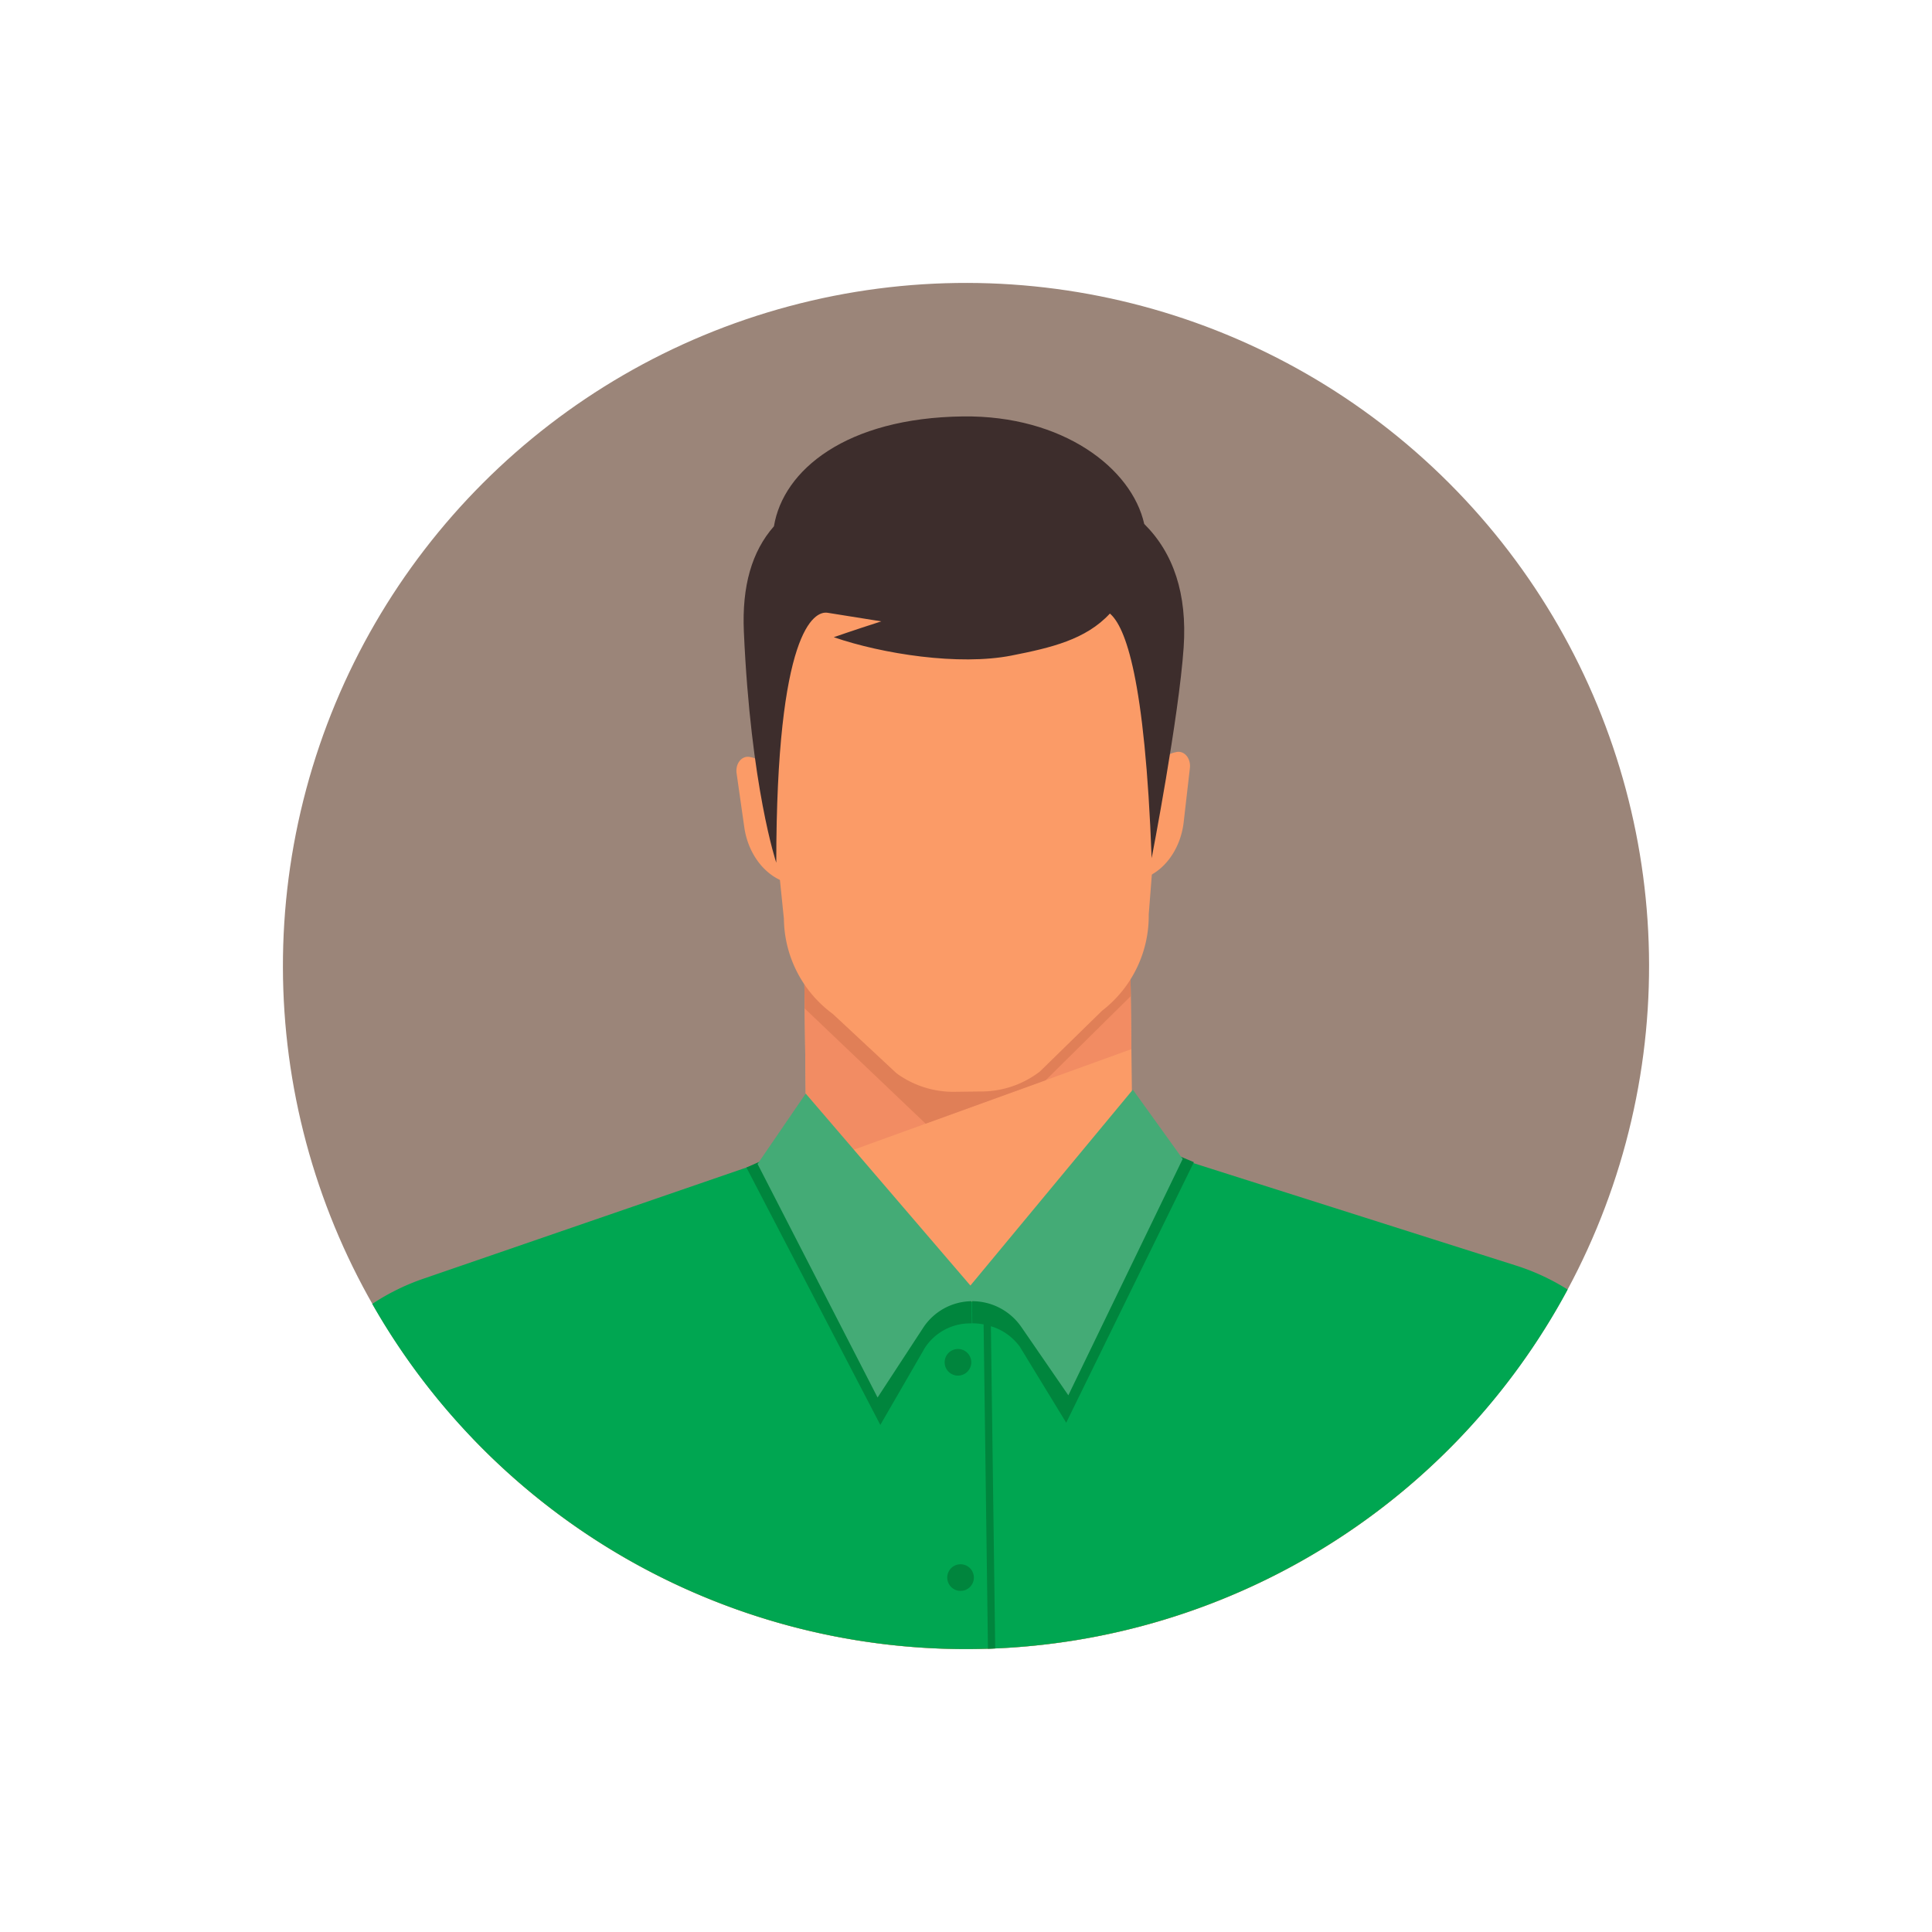 <svg xmlns="http://www.w3.org/2000/svg" width="248.995" height="248.995" viewBox="0 0 248.995 248.995">
  <g id="Group_62" data-name="Group 62" transform="translate(-1069.565 -437.588)">
    <circle id="Ellipse_19" data-name="Ellipse 19" cx="88.033" cy="88.033" r="88.033" transform="translate(1069.565 562.086) rotate(-45)" fill="#9b8579"/>
    <g id="Group_61" data-name="Group 61">
      <path id="Path_193" data-name="Path 193" d="M1259.022,621.492c-1.428-10.687-5.58-19.766-14.366-23.049l-30.525-11.4-19.78.238h-.074l-19.781.239-30.241,12.137c-8.678,3.482-12.613,12.612-13.8,23.288a88.014,88.014,0,0,0,128.564-1.448Z" fill="#fb9b67"/>
      <path id="Path_194" data-name="Path 194" d="M1264.971,600.7l-48.583-15.426L1206.337,614.4s-5.95-5.9-9.664-8.2c-.1-.5-.2-.77-.309-.768a2.509,2.509,0,0,0-.773.176,2.847,2.847,0,0,0-1.123-.316c-.125,0-.238.353-.339,1.018-4.065,2.308-11.079,8.369-11.079,8.369L1172.3,585.808l-48.2,16.59a28.8,28.8,0,0,0-6.559,3.239,88.053,88.053,0,0,0,154.061-1.854A28.827,28.827,0,0,0,1264.971,600.7Z" fill="#00a651"/>
      <g id="Group_59" data-name="Group 59">
        <rect id="Rectangle_11" data-name="Rectangle 11" width="42.035" height="30.92" transform="matrix(1, -0.012, 0.012, 1, 1173.158, 557.848)" fill="#fb9b67"/>
        <path id="Path_195" data-name="Path 195" d="M1173.52,587.964l41.856-15.164-.186-15.459-42.032.506Z" fill="#f28c63"/>
        <path id="Path_196" data-name="Path 196" d="M1173.275,567.558l15.586,14.849,15.471-5.6,10.962-10.838-.1-8.622-42.032.506Z" fill="#e07f57"/>
      </g>
      <path id="Path_197" data-name="Path 197" d="M1193.421,498.855c-14.191.171-26.18,11.821-26.009,26.012l3.181,31.14a15.421,15.421,0,0,0,6.3,12.252l8.2,7.64a12.4,12.4,0,0,0,7.48,2.4l1.8-.022,1.8-.021a12.4,12.4,0,0,0,7.42-2.579l8.015-7.835a15.423,15.423,0,0,0,6.005-12.4l2.431-31.207C1219.879,510.042,1207.613,498.684,1193.421,498.855Z" fill="#fb9b67"/>
      <path id="Path_198" data-name="Path 198" d="M1171.889,551.54l-.468-.1c-2.995-.627-5.41-3.572-5.932-7.233l-.991-6.949c-.182-1.271.678-2.326,1.718-2.109l.32.068a5.121,5.121,0,0,1,3.662,4.464Z" fill="#fb9b67"/>
      <path id="Path_199" data-name="Path 199" d="M1215.919,551.053l.465-.111c2.977-.708,5.311-3.717,5.733-7.391l.8-6.974c.147-1.275-.741-2.306-1.774-2.06l-.319.075a5.124,5.124,0,0,0-3.539,4.563Z" fill="#fb9b67"/>
      <path id="Path_200" data-name="Path 200" d="M1195.076,640.884a1.715,1.715,0,1,0-1.7,1.736A1.715,1.715,0,0,0,1195.076,640.884Z" fill="#00853d"/>
      <path id="Path_201" data-name="Path 201" d="M1194.742,613.141a1.715,1.715,0,1,0-1.695,1.735A1.717,1.717,0,0,0,1194.742,613.141Z" fill="#00853d"/>
      <path id="Path_202" data-name="Path 202" d="M1217.032,505.113c-1.608-7.206-10.53-14.012-23.344-13.857-15.076.181-23.189,6.922-24.377,14.156-2.863,3.261-4.136,7.719-3.877,13.584.888,20.039,4.176,29.777,4.176,29.777h0c.018-29.857,4.871-32.49,6.614-32.211l6.923,1.106c-3.671,1.178-6.126,2.042-6.126,2.042,6.267,2.16,16.141,3.7,22.914,2.363,5.068-1,9.557-2.04,12.673-5.411,2,1.718,4.52,8.253,5.381,31.528,0,0,3.515-18.178,4.125-27.173C1222.581,514.147,1220.813,508.864,1217.032,505.113Z" fill="#3d2d2c"/>
      <g id="Group_60" data-name="Group 60">
        <path id="Path_203" data-name="Path 203" d="M1188.391,604.742l-17.607-18.916-5.019,2.232,17.256,33.173,5.735-9.924a6.954,6.954,0,0,1,5.746-3.162l.312,0-.057-4.723Z" fill="#00853d"/>
        <path id="Path_204" data-name="Path 204" d="M1218.363,585.253l-17.147,19.334-6.4-1.17.057,4.723a7.441,7.441,0,0,1,1.458.132l.561,41.8q.468-.015.935-.034l-.557-41.526a7.125,7.125,0,0,1,3.735,2.65l5.972,9.784,16.454-33.579Z" fill="#00853d"/>
      </g>
      <path id="Path_205" data-name="Path 205" d="M1215.565,578.021l-20.935,25.248-21.223-24.74L1167.2,587.6l15.467,30.1,5.877-8.99a7.561,7.561,0,0,1,6.236-3.423h0v0h0a7.683,7.683,0,0,1,6.414,3.325l6.057,8.8,14.738-30.462Z" fill="#44ab76"/>
    </g>
  </g>
</svg>
